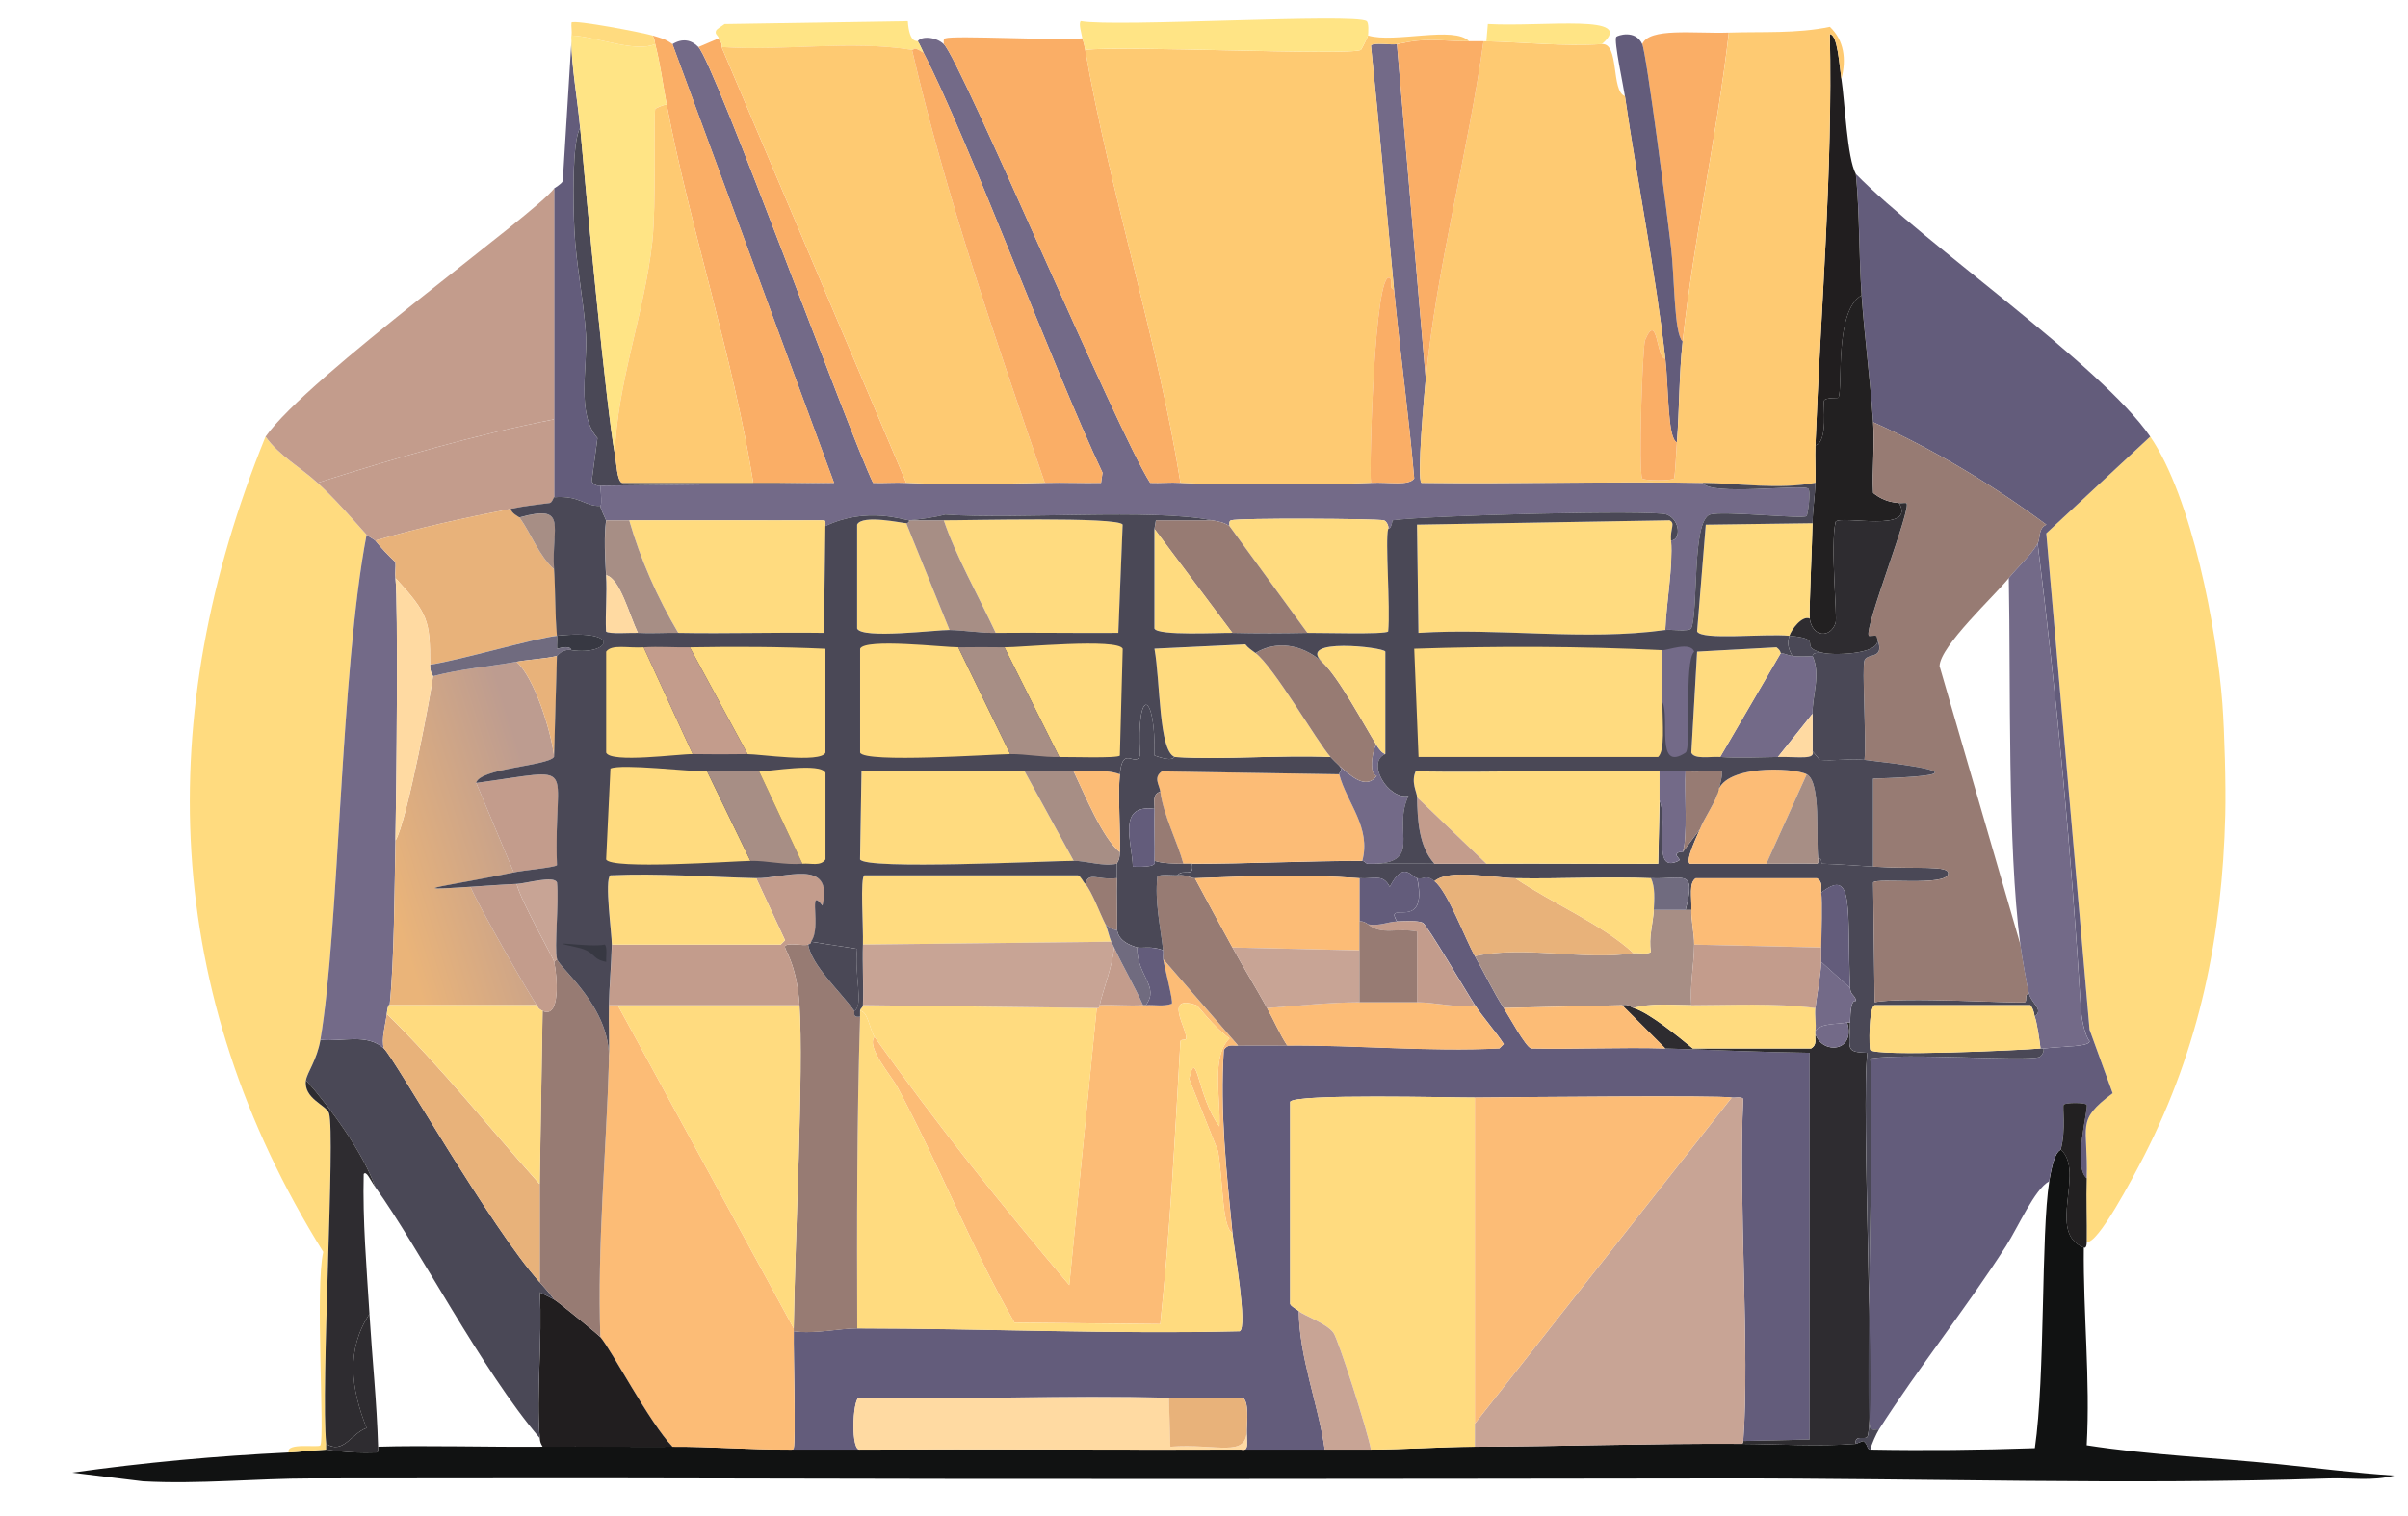 <?xml version="1.0" encoding="UTF-8"?>
<svg id="Layer_1" data-name="Layer 1" xmlns="http://www.w3.org/2000/svg" xmlns:xlink="http://www.w3.org/1999/xlink" viewBox="0 0 595.28 374.71">
  <defs>
    <style>
      .cls-1 {
        fill: url(#linear-gradient);
      }

      .cls-1, .cls-2, .cls-3, .cls-4, .cls-5, .cls-6, .cls-7, .cls-8, .cls-9, .cls-10, .cls-11, .cls-12, .cls-13, .cls-14, .cls-15, .cls-16, .cls-17, .cls-18, .cls-19, .cls-20, .cls-21 {
        stroke-width: 0px;
      }

      .cls-2 {
        fill: #feca72;
      }

      .cls-3 {
        fill: #ffe485;
      }

      .cls-4 {
        fill: #635c7b;
      }

      .cls-5 {
        fill: #111212;
      }

      .cls-6 {
        fill: #a78e85;
      }

      .cls-7 {
        fill: #2e2c30;
      }

      .cls-8 {
        fill: #fcbc76;
      }

      .cls-9 {
        fill: #222021;
      }

      .cls-10 {
        fill: #c39c8c;
      }

      .cls-11 {
        fill: #c8a495;
      }

      .cls-12 {
        fill: #736a88;
      }

      .cls-13 {
        fill: #706b7f;
      }

      .cls-14 {
        fill: #ffdb7f;
      }

      .cls-15 {
        fill: #211e1f;
      }

      .cls-16 {
        fill: #e8b27a;
      }

      .cls-17 {
        fill: #977b73;
      }

      .cls-18 {
        fill: #ffdaa2;
      }

      .cls-19 {
        fill: #faae66;
      }

      .cls-20 {
        fill: #373842;
      }

      .cls-21 {
        fill: #4a4856;
      }
    </style>
    <linearGradient id="linear-gradient" x1="134.05" y1="203.44" x2="94.53" y2="215.69" gradientUnits="userSpaceOnUse">
      <stop offset="0" stop-color="#bd9c90"/>
      <stop offset="1" stop-color="#eab479"/>
    </linearGradient>
  </defs>
  <path class="cls-5" d="M515.14,308.43c-.18,16.19,1.62,32.63.71,48.87,15.59,2.43,31.4,3.06,47.09,4.64,9.63.97,19.23,2.23,28.9,2.85-5.2,1.43-10.75.54-16.05.71-49.95,1.66-99.88-.06-149.83,0-83.26.1-166.45.24-249.72,0-33.06-.1-66.12-.01-99.17,0-13.86,0-27.84,1.47-41.74.71l-17.48-2.14c17.77-2.5,35.59-4.12,53.51-4.99,3.08-.15,6.28-.59,9.28-.71.62-.03,4.68.98,12.49.71.58-.02.28-1.42.36-1.43,11.42-.36,27.83.12,40.67,0,10.7-.1,21.41.06,32.11,0,9.42-.05,19.05.75,28.54.71,5.95-.02,11.89.03,17.84,0,31.39-.16,62.79.08,94.18,0,6.9-.02,13.8.02,20.69,0,3.81-.01,7.61.01,11.42,0,8.56-.03,17.19-.68,25.69-.71,21.87-.08,43.74-.84,65.64-.71,9.51.05,19.04.72,28.54,0l1.78-.71c1.28.83.86,2.12,1.78,2.14,13.53.25,27.14.11,40.67-.36,2.6-17.82,1.49-52.9,3.57-66,1.29-8.12,2.74-7.42,2.85-7.85,6.14,5.63-3.66,20.58,5.71,24.26Z"/>
  <g>
    <path class="cls-14" d="M550.1,201.41c-.73,30.01-6.35,57.47-19.98,84.19-2.89,5.66-11.64,22.25-14.27,21.4.07-5.22-.17-10.48,0-15.7.44-13.25-2.88-14.12,6.42-21.05q-2.85-7.85-5.71-15.7-5.35-61.36-10.7-122.72,12.84-11.95,25.69-23.9c10.31,15.03,16.46,47.6,17.84,66,.53,7.12.89,20.3.71,27.47Z"/>
    <path class="cls-4" d="M531.55,107.95q-12.84,11.95-25.69,23.9,5.35,61.36,10.7,122.72,2.85,7.85,5.71,15.7c-9.3,6.93-5.99,7.79-6.42,21.05-3.57-3.05.52-17.41,0-18.19-.39-.58-5.29-.59-5.71,0-.33.47.61,6.2-.71,11.06-.12.42-1.57-.27-2.85,7.85-3.63,1.97-7.61,11.22-10.7,16.05-9.89,15.44-21.54,29.9-31.39,45.31-.6-.06-1.92.27-2.14-.36-1.48-4.32,1.13-78.94,0-91.33,8.69-1.46,37.93.75,41.74-.36.6-.18,1.3-1.37,1.07-2.14,5.98-.65,11.1-.41,11.42-1.78-1.3-1.6-2.03-5.97-2.14-7.85-2.37-38.89-5.91-76.53-10.7-115.23.66-1.3.11-3.78,2.14-4.64-13.26-9.82-27.69-18.54-42.81-25.33-.7-10.47-2.11-20.96-2.85-31.39-.71-9.94-.43-20.02-1.43-29.97,17.01,17.34,60.6,47.19,72.77,64.93Z"/>
    <path class="cls-14" d="M78.49,119.36c4.27,3.9,8.26,8.52,12.13,12.84-6.52,33.97-6.69,97.07-11.42,124.86-.85,4.98-3.28,8.09-3.57,9.99-.7,4.58,5.12,6.18,5.71,8.21,1.59,5.46-2.1,67.92-.71,81.69v1.43c-2.99.12-6.2.56-9.28.71-.75-2.59,7.55-1.1,7.85-1.78,1.1-2.53-1.35-39.02.71-47.8-39.82-63.88-42.35-132.39-14.27-201.56,3.38,4.74,8.67,7.6,12.84,11.42Z"/>
    <path class="cls-12" d="M233.32,10.91c4.28,4.21,42.89,95.88,51.01,108.45,2.49.11,5.01-.15,7.49,0,9.18.57,37.25.46,47.09,0,4.61-.22,9.28.82,10.7-1.07-1.34-15.6-3.51-31.15-4.99-46.73-1.92-20.09-3.61-40.21-5.71-60.29.63-.88,5.11-.06,6.42-.36q3.57,41.38,7.13,82.76c-.31,3.2-2.27,24.84-1.07,25.69,23.18.26,46.39-.35,69.56,0,1.7,3.33,24.43.29,26.04,1.43.8.57-.11,6.54-.36,6.78-.85.84-20.71-1.37-23.9-.36-4.53,1.64-2.8,23.46-4.64,28.18-.78.83-4.95.15-6.42.36.26-6.83,1.92-15.56,1.43-22.12,2.37.04,2.44-5.04-1.07-6.42-3.16-1.24-59.12.2-67.78,1.43-.42,2.48-1.04,2.03-1.07,2.14.24-.74-.49-2.01-1.07-2.14-1.84-.43-36.03-.62-37.81,0-.55.19-.36.93-.36,1.43-1.52-1.03-2.59-1.09-4.28-1.43-15.11-3-48.15-.17-66-1.43-2.78.74-6.09,1.16-8.92,1.43-1.08,0-10.46-3.51-20.69,1.43-.07,0,.22-1.43-.36-1.43-16.05.05-32.11-.04-48.16,0h-5.71c-.01-.19-1.37-2.86-1.43-3.57-.02-.25.55.67,0-4.99q28.9-.36,57.79-.71-19.98-54.22-39.95-108.45c2.5-1.55,4.7-1.06,6.42.71,4.05,4.18,37.08,95.1,43.17,107.74,2.73.1,5.48-.14,8.21,0,9.68.51,24.19.24,34.25,0,4.63-.11,9.28.08,13.91,0l.36-2.5c-12.22-25.83-33.44-83.07-44.24-103.81-.48-.93-.86-1.98-1.43-2.85.88-1.37,4.57-1.11,6.42.71Z"/>
    <path class="cls-4" d="M143.42,31.6c-2.03,3.38-1.75,18.77-1.43,25.33.42,8.47,2.29,17.2,2.85,25.69.52,7.81-2.46,19.62,2.85,25.69l-1.43,10.7c1,1.49,2.13.95,2.14,1.07.55,5.67-.02,4.75,0,4.99-3.82.17-4.94-2.63-11.42-2.14V46.59c.08-.11,1.69-.97,2.14-1.78l2.14-34.6c-.07,5.68,1.58,15,2.14,21.4Z"/>
    <path class="cls-15" d="M455.21,19.48c.88,5.8,1.41,19.58,3.57,23.54.99,9.94.72,20.02,1.43,29.97-6.77,3.91-4.55,22.63-5.71,25.33-.07.17-3.16-.1-3.57.71-.28.56,1.06,10.32-2.14,11.06,1.32-33.88,4.3-67.69,3.57-101.67,1.91.14,2.34,7.69,2.85,11.06Z"/>
    <path class="cls-9" d="M515.86,291.31c-.17,5.22.07,10.47,0,15.7-.02,1.89-.71,1.35-.71,1.43-9.36-3.68.43-18.63-5.71-24.26,1.32-4.86.38-10.59.71-11.06.42-.59,5.32-.58,5.71,0,.52.78-3.57,15.14,0,18.19Z"/>
    <path class="cls-4" d="M354.61,217.82c3.26,2.53,7.65,14.42,9.99,18.55,2.41,4.25,4.5,8.74,7.13,12.84,1.25,1.94,5.37,9.55,6.78,9.99,11.05.23,22.14-.32,33.18,0,11.89.34,23.78.92,35.67,1.07v95.61q-8.21.18-16.41.36c1.65-21.55-1.24-60.18,0-84.55-.43-.72-2.07-.21-2.85-.36-3.17-.59-52.83-.08-63.5,0-5.24.04-44.74-1.02-45.66,1.07v49.94c.19.66,1.67,1.34,2.14,1.78.11,11.53,4.78,22.8,6.42,34.25-6.9.02-13.8-.02-20.69,0,2.09.51,1.34-1.73,1.43-4.99.04-1.64.59-7.11-1.07-7.85-6.06-.08-12.13.11-18.19,0-25.55-.46-51.14.35-76.7,0-1.52.67-2.02,13.36.36,12.84-5.95.03-11.89-.02-17.84,0,.48,0,1.3.17,1.43-.36.53-2.22-.08-22.58,0-28.9,4.96.75,11.33-.72,15.7-.71,31.49.02,63.03,1.47,94.54.71,2.06-.9-1.44-20.76-1.78-24.26-1.5-15.15-3.11-29.98-2.14-45.31,1.01-1.53,2.13-.96,3.57-1.07.6-.04,9.17.02,12.13,0,17.4-.13,35,1.58,52.44.71l1.07-1.07c-2.15-3.3-4.98-6.39-7.13-9.63-1.83-2.77-11.78-19.77-12.84-20.33-1.26-.67-4.74-.4-6.42-.36-3.36-5.65,7.86,3.11,4.99-10.7,1.83.39,2-1.06,4.28.71Z"/>
    <path class="cls-14" d="M364.6,271.33v86.33c-8.49.03-17.13.68-25.69.71-.86-4.8-8.08-27.25-9.28-28.9-1.72-2.35-7.41-4.27-8.56-5.35-.47-.44-1.95-1.12-2.14-1.78v-49.94c.93-2.09,40.43-1.03,45.66-1.07Z"/>
    <path class="cls-8" d="M152.7,248.5q21.76,39.95,43.52,79.91c0,.24,0,.48,0,.71-.08,6.32.53,26.68,0,28.9-.13.53-.95.36-1.43.36-9.49.04-19.12-.77-28.54-.71-5.76-5.99-15.04-23.87-17.84-27.11-.78-22.88,1.46-45.66,2.14-68.49.13-4.51-.09-9.04,0-13.56h2.14Z"/>
    <path class="cls-7" d="M403.84,249.22c3.77,1.07,11.17,7.15,14.63,9.99h29.25c1.62-1.01.84-2.25,1.07-3.57,1.72,5.19,10.06,4.39,7.85-2.85h.71c-.1,6.7-1.25,7.28,4.28,7.49-1.62,11.9,2.11,90.64,0,94.89-.46.92-3.31-.63-2.85,1.78-9.5.72-19.03.05-28.54,0,.6.07.67-.17.71-.71q8.21-.18,16.41-.36v-95.61c-11.9-.15-23.79-.73-35.67-1.07l-10.7-10.7c1.62-.34,2.1.5,2.85.71Z"/>
    <path class="cls-21" d="M415.97,210.69q2.14-2.85,4.28-5.71c-.49,1.24-3.77,7.83-2.5,8.56,6.3.04,12.61-.05,18.91,0,4.15.03,8.34-.13,12.49,0,.58.02.28-1.43.36-1.43,1.1.03.51,1.41,1.07,1.43,4.22.12,8.29.46,12.49.71,10.97.67,18.91-.41,18.55,1.78-.53,3.18-17.68.91-18.55,2.14q.18,14.8.36,29.61c6.53-1.4,35.28.35,37.1,0,.73-.14-.19-2.14,1.07-2.14.67,2.59,3.71,3.82,1.43,5.71-.11-.26-.15-1.64-1.07-2.85h-38.53c-1.5.67-1.39,10.61-1.07,11.06,1.22,1.72,37.66.06,42.1-.36.24-.02.48.03.71,0,.23.77-.47,1.96-1.07,2.14-3.81,1.11-33.05-1.1-41.74.36,1.13,12.39-1.48,87.01,0,91.33.22.63,1.54.3,2.14.36-.64,1-1.87,3.72-2.14,4.99-.93-.02-.51-1.31-1.78-2.14l-1.78.71c-.45-2.42,2.4-.86,2.85-1.78,2.11-4.25-1.62-82.99,0-94.89-5.53-.21-4.38-.79-4.28-7.49.1-6.66,1.44-5.04,1.43-5.35-.08-1.42-1.34-1.28-1.43-3.21-.85-19.16,1.18-30.07-7.13-23.54-.21-1.34.54-2.56-1.07-3.57h-29.97c-1.75,1.21-.96,4.55-1.07,7.85h-1.43c2.67-10.41-.42-7.52-8.56-7.85-11.13-.44-22.38.2-33.53,0-5.87-.1-16.16-2.4-19.98.71-2.28-1.77-2.45-.33-4.28-.71-1.43-.3-3.37-4.55-6.78,2.14-1.73-3.36-3.89-1.86-7.49-2.14-13.81-1.06-26.88-.53-40.67,0-1.12.04-1.86-.96-4.28-.71,1.22-1.75,4.21.78,3.57-2.85,14.02.01,28.12-.74,42.1-.71.68,0,.75.71,1.43.71,5.47,0,10.94.03,16.41,0,4.28-.02,8.56.03,12.84,0,14.15-.1,28.3.07,42.45,0q.18-7.85.36-15.7c2.29,6.01-2.09,18.2,4.64,14.98.87-.42-.86-1.05-.36-1.78.45-.67,1.39-.26,1.43-.36Z"/>
    <path class="cls-18" d="M288.97,345.54q.18,6.06.36,12.13c11.51-.88,18.97,2.92,18.91-4.28-.09,3.27.66,5.51-1.43,4.99-31.39.08-62.79-.16-94.18,0-2.38.51-1.87-12.17-.36-12.84,25.55.35,51.15-.46,76.7,0Z"/>
    <path class="cls-11" d="M338.91,358.38c-3.81.01-7.61-.01-11.42,0-1.64-11.45-6.32-22.71-6.42-34.25,1.15,1.08,6.85,3,8.56,5.35,1.2,1.64,8.41,24.1,9.28,28.9Z"/>
    <path class="cls-19" d="M267.57,9.49c.03.19.39.98.71,2.85,5.92,34.34,18,72.07,23.54,107.02-2.48-.15-5.01.11-7.49,0-8.13-12.57-46.74-104.24-51.01-108.45,0-.5-.19-1.24.36-1.43,2.31-.8,27.21.6,33.89,0Z"/>
    <path class="cls-19" d="M427.38,8.06c-2.97,25.6-8.62,50.7-11.42,76.34-2.15-1.95-1.96-15.38-2.85-23.19-.72-6.29-6.08-47.99-7.13-50.3,1.72-4.15,12.73-2.57,21.4-2.85Z"/>
    <path class="cls-4" d="M405.98,10.91c1.06,2.31,6.41,44.01,7.13,50.3.9,7.8.71,21.24,2.85,23.19-.92,8.46-.76,16.62-1.43,24.97-2.33-1-2.02-13.33-2.85-20.69-2.47-21.77-6.86-43.27-9.99-64.93-.34-2.36-2.79-13.72-2.14-14.63.23-.32,4.72-1.92,6.42,1.78Z"/>
    <path class="cls-9" d="M463.06,104.38c.39,5.78-.28,11.69,0,17.48,3.24,2.61,5.97,2.3,6.42,2.5,4.29,7.57-14.46,2.89-15.7,4.64-1.35,5.88.47,23.46,0,24.97-1.16,3.71-5.68,3.79-6.42-1.07-.18-1.16.66-19.65.71-23.54.05-3.31.6-6.7.71-9.99.1-3.08-.12-6.19,0-9.28,3.2-.74,1.87-10.5,2.14-11.06.41-.82,3.5-.55,3.57-.71,1.16-2.69-1.06-21.42,5.71-25.33.74,10.44,2.15,20.92,2.85,31.39Z"/>
    <g>
      <path class="cls-2" d="M455.21,19.48c-.51-3.36-.94-10.92-2.85-11.06.73,33.98-2.24,67.79-3.57,101.67-.12,3.08.1,6.19,0,9.28-9.23,1.73-18.57.14-27.83,0-23.18-.35-46.38.26-69.56,0-1.2-.85.76-22.49,1.07-25.69,2.63-27.36,10.47-56.08,14.27-83.48.24,0,.48,0,.71,0,9.5.26,19.01,1.29,28.54.71,4.42-.34,2.21,11.7,5.71,12.84,3.13,21.66,7.52,43.15,9.99,64.93-2.24-.01-1.88-11.93-4.99-4.64-.67,1.57-1.7,32.85-.71,34.25.42.59,7.43.59,7.85,0,.26-.36.61-7.65.71-8.92.66-8.35.5-16.51,1.43-24.97,2.8-25.64,8.44-50.74,11.42-76.34,8.31-.27,16.74.28,24.97-1.43,3.5,3.35,4.11,7.99,2.85,12.84Z"/>
      <path class="cls-19" d="M363.17,10.2c1.19,0,2.38-.03,3.57,0-3.8,27.4-11.64,56.11-14.27,83.48q-3.57-41.38-7.13-82.76c7.89-1.75,9.79-.76,17.84-.71Z"/>
      <path class="cls-3" d="M395.99,10.91c-9.53.57-19.04-.45-28.54-.71l.36-4.28c13.92.76,37.1-2.65,28.18,4.99Z"/>
      <path class="cls-19" d="M411.69,88.68c.84,7.36.53,19.69,2.85,20.69-.1,1.27-.45,8.55-.71,8.92-.42.59-7.43.59-7.85,0-.99-1.4.04-32.67.71-34.25,3.12-7.29,2.75,4.63,4.99,4.64Z"/>
    </g>
    <path class="cls-17" d="M503.73,134.35c-1.32,2.59-5.04,5.95-7.13,8.56-3.52,4.38-17,16.82-17.12,21.76q9.99,34.43,19.98,68.85c.33,2.51,1.59,10.01,2.14,12.13-1.26,0-.34,2-1.07,2.14-1.82.35-30.57-1.4-37.1,0q-.18-14.8-.36-29.61c.87-1.23,18.02,1.04,18.55-2.14.36-2.19-7.58-1.11-18.55-1.78v-21.76c22.6-.68,18.64-2.26-2.14-4.64.5-4.99-.67-22.97,0-24.62.83-2.03,5.56.12,2.85-6.06-.06-.13-1.68.16-1.78,0-1.24-1.87,10.83-32.07,9.28-32.82-.63-.09-1.47.14-1.78,0-.45-.2-3.18.12-6.42-2.5-.28-5.79.39-11.7,0-17.48,15.12,6.79,29.55,15.51,42.81,25.33-2.03.86-1.48,3.33-2.14,4.64Z"/>
    <path class="cls-12" d="M505.15,259.2c-.23.03-.48-.02-.71,0-.22-1.93-.91-6.61-1.43-7.85,2.28-1.89-.76-3.12-1.43-5.71-.55-2.12-1.81-9.62-2.14-12.13-3.22-24.65-2.35-64.55-2.85-90.61,2.1-2.61,5.82-5.98,7.13-8.56,4.79,38.7,8.33,76.34,10.7,115.23.11,1.88.84,6.25,2.14,7.85-.32,1.37-5.44,1.14-11.42,1.78Z"/>
    <g>
      <g>
        <path class="cls-15" d="M137,321.28c.93.49,10.94,8.72,11.42,9.28,2.8,3.24,12.08,21.12,17.84,27.11-10.7.06-21.41-.1-32.11,0-.49-.88-.62-1.08-.71-2.14-.9-10.67.67-24.84,0-36.03,1.17.56,2.43,1.18,3.57,1.78Z"/>
        <path class="cls-21" d="M94.9,259.2c2.58,2.33,26.55,44.57,38.53,57.79,1.23,1.36,2.48,2.79,3.57,4.28-1.14-.6-2.4-1.22-3.57-1.78.67,11.19-.9,25.36,0,36.03-14.43-16.91-29.77-46.87-40.67-62.07-2.93-8.32-10.93-19.45-17.12-26.4.29-1.9,2.72-5.01,3.57-9.99,5.42.57,11.46-1.69,15.7,2.14Z"/>
      </g>
      <path class="cls-12" d="M92.76,133.63c1.55,1.94,3.2,3.65,4.99,5.35.1,1.29-.14,2.64,0,3.92.71,6.31.25,52.63,0,64.93-.24,11.92-.28,29.44-1.43,40.67-.01.11-.37-.75-.71,2.14-.34,2.87-1.4,6.18-.71,8.56-4.24-3.83-10.27-1.57-15.7-2.14,4.72-27.79,4.9-90.89,11.42-124.86.22.25,1.98,1.23,2.14,1.43Z"/>
    </g>
    <g>
      <path class="cls-10" d="M137,103.67c-19.79,3.86-39.23,9.58-58.51,15.7-4.17-3.82-9.46-6.68-12.84-11.42,10.42-14.82,66.67-55.03,71.35-61.36v57.08Z"/>
      <path class="cls-10" d="M137,103.67v19.26c-.09,0-.49,1.35-1.07,1.43-3.86.53-5.48.62-9.63,1.43-11.21,2.19-22.56,4.63-33.53,7.85-.16-.2-1.92-1.18-2.14-1.43-3.87-4.33-7.86-8.94-12.13-12.84,19.27-6.11,38.71-11.84,58.51-15.7Z"/>
    </g>
    <g>
      <path class="cls-7" d="M93.48,357.66c-.07,0,.23,1.41-.36,1.43-7.81.26-11.86-.74-12.49-.71v-1.43c4.24,2.68,6.11-2.49,9.99-3.92-3.86-9.71-5.14-19.3.71-28.18.68,10.94,1.82,21.86,2.14,32.82Z"/>
      <path class="cls-7" d="M92.76,293.45c-1.3-1.82-2.18-4.09-2.85-3.21-.28,11.57.71,23.08,1.43,34.6-5.85,8.89-4.57,18.48-.71,28.18-3.88,1.44-5.75,6.6-9.99,3.92-1.39-13.77,2.3-76.23.71-81.69-.59-2.03-6.41-3.63-5.71-8.21,6.19,6.95,14.19,18.08,17.12,26.4Z"/>
    </g>
    <path class="cls-14" d="M413.11,133.63c.49,6.56-1.17,15.29-1.43,22.12-19.85,2.75-41.01-.57-61,.71q-.18-13.38-.36-26.76,31.21-.54,62.43-1.07c1.52.79.12,1.91.36,4.99Z"/>
    <path class="cls-14" d="M204.07,130.06q-.18,13.2-.36,26.4c-12-.17-24.03.23-36.03,0-5.18-8.7-9.32-18.07-12.13-27.83,16.05-.04,32.11.05,48.16,0,.58,0,.28,1.43.36,1.43Z"/>
    <g>
      <path class="cls-19" d="M177.67,9.49c.12.78,1.05,1.07.71,2.14q22.83,53.87,45.66,107.74c-2.72-.14-5.48.1-8.21,0-6.08-12.64-39.12-103.56-43.17-107.74l4.99-2.14Z"/>
      <path class="cls-3" d="M226.9,10.2c.56.87.94,1.92,1.43,2.85-2.77-1.78-2.19-.61-2.85-.71-15.26-2.47-31.7.36-47.09-.71.34-1.07-.59-1.36-.71-2.14-.12-.76-.96-.93-.71-1.78.09-.56,1.73-1.4,2.14-1.78q22.65-.36,45.31-.71c.41,5.77,2.33,4.74,2.5,4.99Z"/>
      <path class="cls-2" d="M225.47,12.34c8.43,36.38,20.73,71.71,32.82,107.02-10.06.24-24.57.51-34.25,0q-22.83-53.87-45.66-107.74c15.39,1.07,31.83-1.76,47.09.71Z"/>
      <path class="cls-19" d="M228.32,13.05c10.79,20.74,32.01,77.98,44.24,103.81l-.36,2.5c-4.63.08-9.28-.11-13.91,0-12.09-35.31-24.39-70.64-32.82-107.02.66.11.08-1.07,2.85.71Z"/>
    </g>
    <path class="cls-14" d="M343.19,130.78c-.78,2.69.58,19.35,0,25.33-.58.81-17.29.31-19.98.36q-9.63-13.2-19.26-26.4c0-.5-.19-1.24.36-1.43,1.79-.62,35.97-.43,37.81,0,.58.13,1.31,1.4,1.07,2.14Z"/>
    <path class="cls-17" d="M299.67,128.64c1.69.34,2.76.4,4.28,1.43q9.63,13.2,19.26,26.4c-6.16.12-12.39.15-18.55,0q-9.63-12.84-19.26-25.69l.36-2.14h13.91Z"/>
    <path class="cls-21" d="M151.98,112.23c.44,2.34.54,6.59,1.78,7.13h52.44q-28.9.36-57.79.71c-.01-.12-1.14.42-2.14-1.07l1.43-10.7c-5.32-6.06-2.34-17.88-2.85-25.69-.56-8.49-2.44-17.22-2.85-25.69-.32-6.56-.61-21.95,1.43-25.33,1.47,16.7,6.51,69.67,8.56,80.62Z"/>
    <g>
      <path class="cls-2" d="M363.17,10.2c-8.05-.04-9.95-1.04-17.84.71-1.32.29-5.8-.52-6.42.36,2.09,20.08,3.79,40.2,5.71,60.29-1.4-.1-.2-2.39-1.07-2.85-3.77-2.02-5.1,47.18-4.64,50.66-9.84.46-37.91.57-47.09,0-5.54-34.95-17.62-72.68-23.54-107.02,8.82-1.16,65.07,1.49,68.14,0,.18-.09,1.77-3.37,1.78-3.57,6.51,1.98,21.33-2.47,24.97,1.43Z"/>
      <path class="cls-3" d="M338.2,8.77c-.02.2-1.6,3.48-1.78,3.57-3.06,1.49-59.32-1.16-68.14,0-.32-1.87-.69-2.66-.71-2.85-.12-.84-1.06-3.9-.36-4.28,8.65,1.56,67.75-2.04,70.63,0,.59.42.42,2.72.36,3.57Z"/>
      <path class="cls-19" d="M344.62,71.56c1.49,15.59,3.66,31.13,4.99,46.73-1.42,1.89-6.09.85-10.7,1.07-.47-3.48.87-52.67,4.64-50.66.87.47-.33,2.76,1.07,2.85Z"/>
    </g>
    <path class="cls-6" d="M155.55,128.64c2.81,9.75,6.95,19.12,12.13,27.83-3.32-.06-6.68.18-9.99,0-2.15-4.5-4.42-13.47-7.85-14.27-.7-11.07.05-12.88,0-13.56h5.71Z"/>
    <g>
      <path class="cls-19" d="M166.25,10.91q19.98,54.22,39.95,108.45h-19.98c-5.08-31.64-15.4-61.99-21.4-93.47-.95-4.98-1.58-10.08-2.85-14.98-.19-.75-.08-1.3-.71-2.14,2.12.65,3.07.76,4.99,2.14Z"/>
      <path class="cls-3" d="M161.97,10.91c1.27,4.9,1.91,10.01,2.85,14.98-.55-.15-2.8.84-2.85,1.07-.35,1.6.28,23.92-.71,32.82-1.99,17.87-8.66,34.67-9.28,52.44-2.05-10.96-7.09-63.93-8.56-80.62-.56-6.4-2.21-15.73-2.14-21.4,0-.47-.08-.98,0-1.43,6.2.29,15.74,4.32,20.69,2.14Z"/>
      <path class="cls-14" d="M161.26,8.77c.63.84.52,1.39.71,2.14-4.95,2.18-14.49-1.85-20.69-2.14.17-.99-.11-2.18,0-3.21.67-.77,17.8,2.54,19.98,3.21Z"/>
      <path class="cls-2" d="M164.82,25.9c6,31.48,16.32,61.83,21.4,93.47h-32.46c-1.24-.55-1.35-4.8-1.78-7.13.61-17.78,7.29-34.57,9.28-52.44.99-8.9.36-31.22.71-32.82.05-.23,2.31-1.22,2.85-1.07Z"/>
    </g>
    <path class="cls-8" d="M306.09,258.49c-1.44.11-2.56-.46-3.57,1.07-.97,15.32.64,30.16,2.14,45.31-2.64-1.6-2.3-13.34-3.57-20.33l-7.13-17.84c1.93-8.35,2.05,4.63,7.49,11.77.4-6.55-2.18-17.15,2.5-21.76-4.11-2.94-7.66-8.02-8.21-8.21-8.17-2.78-2.36,5.68-2.5,8.21-.03.55-1.39.16-1.43.71-1.36,23.31-2.52,46.68-4.99,69.92l-36.03-.36c-10.77-18.79-18.68-39.1-28.9-58.15-1.61-3.01-7.81-9.98-5.71-12.49,15.1,21.2,31.31,41.51,48.16,61.36q3.39-34.25,6.78-68.49c.68.08.61-.23.71-.71,3.55-.16,7.16.23,10.7,0,.24-.02.48.02.71,0,2.11-.14,4.37.39,6.42-.36.44-.53-1.95-9.59-2.14-11.06q9.28,10.7,18.55,21.4Z"/>
    <path class="cls-14" d="M304.67,304.87c.35,3.5,3.84,23.36,1.78,24.26-31.5.76-63.05-.69-94.54-.71-.08-25.69-.09-51.38.71-77.06.01-.47-.02-.95,0-1.43,1.9,0,2.35,4.45,3.57,6.42-2.11,2.51,4.1,9.48,5.71,12.49,10.21,19.05,18.13,39.36,28.9,58.15l36.03.36c2.48-23.24,3.64-46.61,4.99-69.92.03-.55,1.4-.16,1.43-.71.14-2.53-5.67-10.99,2.5-8.21.55.19,4.09,5.26,8.21,8.21-4.68,4.61-2.09,15.21-2.5,21.76-5.44-7.14-5.56-20.13-7.49-11.77l7.13,17.84c1.27,6.99.93,18.73,3.57,20.33Z"/>
    <g>
      <path class="cls-11" d="M430.95,356.24c-.04.54-.11.79-.71.71-21.9-.12-43.77.63-65.64.71v-5.71q31.75-40.31,63.5-80.62c.79.15,2.43-.37,2.85.36-1.24,24.37,1.65,63,0,84.55Z"/>
      <path class="cls-8" d="M428.1,271.33q-31.75,40.31-63.5,80.62v-80.62c10.67-.08,60.33-.59,63.5,0Z"/>
    </g>
    <path class="cls-17" d="M199.78,233.52c.94,5.25,7.69,11.31,11.42,16.41.18.24-.61,1.76,1.43,1.43-.81,25.68-.8,51.37-.71,77.06-4.37,0-10.74,1.47-15.7.71,0-.24,0-.48,0-.71.31-22.11,2.49-63.38,1.43-79.91-.68-10.58-4.04-14.02-3.57-14.63.75-.95,4.45.06,5.71-.36Z"/>
    <path class="cls-6" d="M416.68,224.96h1.43c-.08,2.48.73,5.93.71,8.56-.04,4.9-1.1,10.04-.71,14.98-4.56,0-9.91-.59-14.27.71-.76-.21-1.23-1.05-2.85-.71q-14.63.36-29.25.71c-2.64-4.11-4.73-8.59-7.13-12.84,12.59-2.68,26.8,1.14,39.24-.71,1.03-.15,3.74.4,4.28-.36-.63-3.45.54-7.05.71-10.35h7.85Z"/>
    <path class="cls-17" d="M291.11,216.4c2.42-.25,3.16.76,4.28.71,3.07,5.72,6.13,11.45,9.28,17.12,2.78,5.03,5.78,9.95,8.56,14.98,1.7,3.07,3.06,6.32,4.99,9.28-2.96.02-11.52-.04-12.13,0q-9.28-10.7-18.55-21.4c-.09-.7.08-1.44,0-2.14-.68-6.08-2.1-12-1.43-18.19.53-.74,3.89-.24,4.99-.36Z"/>
    <path class="cls-16" d="M374.59,217.11c9.42,6.4,21.18,11.18,29.25,18.55-12.44,1.85-26.65-1.96-39.24.71-2.34-4.13-6.73-16.02-9.99-18.55,3.82-3.11,14.11-.82,19.98-.71Z"/>
    <path class="cls-8" d="M350.33,247.79c4.59.01,9.57,1.46,14.27.71,2.15,3.25,4.99,6.33,7.13,9.63l-1.07,1.07c-17.44.87-35.04-.84-52.44-.71-1.93-2.95-3.3-6.21-4.99-9.28,7.44-.55,15.41-1.41,22.83-1.43,4.72-.01,9.55-.01,14.27,0Z"/>
    <path class="cls-8" d="M400.99,248.5l10.7,10.7c-11.04-.32-22.13.23-33.18,0-1.41-.44-5.53-8.05-6.78-9.99q14.63-.36,29.25-.71Z"/>
    <path class="cls-16" d="M308.23,353.38c.06,7.2-7.4,3.4-18.91,4.28q-.18-6.06-.36-12.13c6.06.11,12.13-.08,18.19,0,1.66.73,1.11,6.21,1.07,7.85Z"/>
    <path class="cls-10" d="M345.33,227.81c1.68-.05,5.16-.32,6.42.36,1.06.57,11.01,17.57,12.84,20.33-4.7.75-9.68-.7-14.27-.71v-17.48c-5.06-1.02-8.69.97-12.13-1.78,2.72.5,4.98-.65,7.13-.71Z"/>
    <path class="cls-4" d="M350.33,217.11c2.87,13.81-8.36,5.05-4.99,10.7-2.16.06-4.42,1.21-7.13.71-.55-.44-1.37-.85-2.14-.71v-10.7c3.6.28,5.76-1.22,7.49,2.14,3.41-6.69,5.34-2.44,6.78-2.14Z"/>
    <path class="cls-14" d="M197.64,248.5c1.07,16.53-1.12,57.8-1.43,79.91q-21.76-39.95-43.52-79.91h44.95Z"/>
    <path class="cls-17" d="M150.55,262.06c-.68,22.83-2.92,45.61-2.14,68.49-.48-.56-10.49-8.78-11.42-9.28-1.08-1.49-2.33-2.92-3.57-4.28v-24.26q.36-21.4.71-42.81c4.52,2.07,3.62-8.68,2.85-12.13l.71-.71c.59,2.3,13.31,11.87,12.84,24.97Z"/>
    <path class="cls-10" d="M200.5,232.81c-.12.15.24.4-.71.71-1.26.42-4.95-.6-5.71.36-.48.6,2.89,4.05,3.57,14.63h-47.09c.1-5,.6-10.05.71-14.98h41.74l1.07-1.07q-3.57-7.67-7.13-15.34c6.84.16,19.22-5.2,16.41,6.78-3.81-5.04-.09,5.39-2.85,8.92Z"/>
    <path class="cls-14" d="M418.11,248.5c10.18,0,20.54-.58,30.68.71-.2,1.86.23,3.86,0,5.71-.03.23.04.48,0,.71-.23,1.31.55,2.56-1.07,3.57h-29.25c-3.45-2.84-10.85-8.92-14.63-9.99,4.36-1.3,9.71-.71,14.27-.71Z"/>
    <path class="cls-12" d="M457.35,244.22c.09,1.93,1.35,1.79,1.43,3.21.02.31-1.33-1.3-1.43,5.35h-.71c-2.85.53-6.46.1-7.85,2.14.23-1.85-.2-3.85,0-5.71.39-3.6,1.3-7.89,1.43-11.42l7.13,6.42Z"/>
    <path class="cls-12" d="M456.64,252.78c2.21,7.24-6.13,8.04-7.85,2.85.04-.23-.03-.48,0-.71,1.38-2.04,4.99-1.62,7.85-2.14Z"/>
    <path class="cls-14" d="M410.26,190.71v7.13q-.18,7.85-.36,15.7c-14.15.07-28.3-.1-42.45,0l-17.12-16.41c-.02-1.29-1.57-3.69-.36-6.42,20.08.33,40.21-.45,60.29,0Z"/>
    <path class="cls-8" d="M331.06,191.42c1.95,7.22,7.93,13.08,5.71,21.4-13.97-.02-28.07.73-42.1.71-.71,0-1.43,0-2.14,0-1.62-5.83-4.87-11.83-5.71-17.84-.25-1.78-1.77-3.42.36-4.99q21.94.36,43.88.71Z"/>
    <path class="cls-8" d="M336.06,217.11v17.84q-15.7-.36-31.39-.71c-3.14-5.67-6.21-11.41-9.28-17.12,13.79-.53,26.85-1.06,40.67,0Z"/>
    <path class="cls-21" d="M290.4,187.14c12.76.72,25.74-.53,38.53,0,.34.38,1.8,1.84,2.14,2.14,1.2,1.5-.16,1.55,0,2.14q-21.94-.36-43.88-.71c-2.13,1.58-.6,3.22-.36,4.99-2.07.68-1.37,2.69-1.43,4.28-9.32-1.27-5.56,8.1-5.35,14.27,7.22.28,5.03-1.43,5.35-1.43.36,0,1.14.7,7.13.71.71,0,1.43,0,2.14,0,.64,3.63-2.35,1.1-3.57,2.85-1.11.11-4.47-.38-4.99.36-.67,6.2.74,12.11,1.43,18.19-2.8-1.17-5.4-.42-6.42-.71-5.06-1.46-4.76-4.05-4.99-4.28.11-4.27-.16-8.57,0-12.84.04-1.19-.04-2.38,0-3.57.01-.4.65-.6.71-2.85.17-6.07-.51-13.79,0-19.26.7-7.48,3.8-1.52,4.99-4.64-.95-17.49,3.92-15.93,3.57,0,4.75,1.75,4.74.34,4.99.36Z"/>
    <path class="cls-8" d="M450.22,220.68c.38,2.41.07,9.95,0,13.56q-15.7-.36-31.39-.71c.02-2.63-.79-6.08-.71-8.56.11-3.3-.68-6.64,1.07-7.85h29.97c1.61,1.01.86,2.23,1.07,3.57Z"/>
    <path class="cls-14" d="M503.01,251.36c.52,1.24,1.21,5.92,1.43,7.85-4.44.42-40.87,2.08-42.1.36-.32-.45-.43-10.39,1.07-11.06h38.53c.92,1.22.96,2.6,1.07,2.85Z"/>
    <path class="cls-8" d="M446.65,191.42q-4.99,11.06-9.99,22.12c-6.3-.05-12.61.04-18.91,0-1.28-.73,2.01-7.32,2.5-8.56,1.09-2.75,3.49-6.14,4.28-8.56.82-7.47,18.81-6.75,22.12-4.99Z"/>
    <path class="cls-14" d="M408.12,217.11c1.09,2.15.84,5.42.71,7.85-.17,3.29-1.34,6.89-.71,10.35-.54.76-3.25.2-4.28.36-8.07-7.37-19.83-12.15-29.25-18.55,11.15.2,22.4-.44,33.53,0Z"/>
    <path class="cls-12" d="M340.34,184.29c.44.71,1.24,1.85,2.14,2.14-4.78,1.9.52,11.32,5.71,10.35-4.23,8.78,4.2,17.07-9.99,16.77-.68,0-.75-.71-1.43-.71,2.22-8.32-3.76-14.18-5.71-21.4-.16-.59,1.2-.64,0-2.14,2.63,2.31,6.57,6.2,9.28,2.5-2.29-.41-.69-8.09,0-7.49Z"/>
    <path class="cls-6" d="M449.5,212.11c-.07,0,.22,1.45-.36,1.43-4.15-.13-8.33.03-12.49,0q4.99-11.06,9.99-22.12c3.65,1.93,2.23,16.03,2.85,20.69Z"/>
    <path class="cls-4" d="M457.35,244.22l-7.13-6.42c.04-1.12-.02-2.39,0-3.57.07-3.6.38-11.15,0-13.56,8.32-6.53,6.28,4.39,7.13,23.54Z"/>
    <path class="cls-10" d="M367.45,213.54c-4.28.03-8.56-.02-12.84,0-3.87-4.28-4.18-10.88-4.28-16.41l17.12,16.41Z"/>
    <path class="cls-12" d="M416.68,190.71c-.29,4.87.59,16.7-.71,19.98-.04.1-.97-.31-1.43.36-.5.73,1.23,1.37.36,1.78-6.73,3.22-2.35-8.97-4.64-14.98v-7.13c2.14.05,4.29-.09,6.42,0Z"/>
    <path class="cls-17" d="M424.53,196.42c-.79,2.42-3.2,5.81-4.28,8.56q-2.14,2.85-4.28,5.71c1.31-3.28.42-15.11.71-19.98,2.96.12,5.95-.09,8.92,0,.52.29-.83,4.96-1.07,5.71Z"/>
    <path class="cls-13" d="M416.68,224.96h-7.85c.13-2.43.38-5.7-.71-7.85,8.15.33,11.24-2.56,8.56,7.85Z"/>
    <path class="cls-1" d="M127.72,163.6c4.34,3.98,8.5,16.89,9.28,23.54-1.64,2.25-18.37,2.75-19.26,6.42l9.28,22.12c-14.95,3.2-29.24,4.79-10.7,3.57,2.14,5.04,15.31,27.99,16.41,29.25h-36.39c1.15-11.22,1.18-28.75,1.43-40.67,2.86-4.58,9.16-38.47,9.28-40.67,6.78-1.81,13.82-2.34,20.69-3.57Z"/>
    <path class="cls-14" d="M271.13,249.22q-3.39,34.25-6.78,68.49c-16.85-19.85-33.06-40.16-48.16-61.36-1.22-1.97-1.67-6.43-3.57-6.42.02-.68.69-.75.71-1.43q28.9.36,57.79.71Z"/>
    <path class="cls-16" d="M126.3,125.78c.11,1.11,2.05,2.02,2.14,2.14,2.93,4.12,4.69,9.32,8.56,12.84.36,5.46.22,11.06.71,16.41-5.31.55-23.48,5.91-31.39,7.13.01-10.78-.38-12.54-8.56-21.4-.14-1.28.1-2.63,0-3.92-1.79-1.7-3.45-3.42-4.99-5.35,10.97-3.22,22.32-5.65,33.53-7.85Z"/>
    <path class="cls-14" d="M253.3,190.71q6.06,11.06,12.13,22.12c-5.85,0-51.62,2.3-52.8-.36q.18-10.88.36-21.76c13.44.01,26.87-.02,40.31,0Z"/>
    <path class="cls-14" d="M246.16,156.46c-4.26-9.08-9.99-19.27-12.84-27.83,5.1.05,43.34-.95,44.24,1.07l-1.07,26.76c-10.11.08-20.22-.11-30.32,0Z"/>
    <path class="cls-14" d="M268.28,218.54c1.59,1.7,3.7,7.48,4.99,9.99.44.85.98,3.34,1.43,4.28l-61.36.71c.13-4.48-.73-16.67.36-17.12h52.8c.65.19,1.35,1.67,1.78,2.14Z"/>
    <path class="cls-11" d="M275.41,234.23c-.35,4.55-2.89,11.04-3.57,14.27-.1.49-.04.79-.71.71q-28.9-.36-57.79-.71c.17-4.98-.15-10,0-14.98l61.36-.71c.21.45.48.92.71,1.43Z"/>
    <path class="cls-14" d="M310.37,161.46c4.54,3.38,15.28,22.05,18.55,25.69-12.79-.53-25.76.72-38.53,0-3.95-1.43-3.52-18.7-4.99-26.76q11.24-.54,22.47-1.07c.7.9,1.6,1.47,2.5,2.14Z"/>
    <path class="cls-14" d="M448.08,129.35c-.06,3.9-.89,22.38-.71,23.54-1.91-.77-4.47,2.7-4.99,4.28-6.43-.58-21.72,1.19-22.83-1.07q1.07-13.2,2.14-26.4l26.4-.36Z"/>
    <path class="cls-14" d="M186.94,217.11q3.57,7.67,7.13,15.34l-1.07,1.07h-41.74c.05-2.37-1.87-16.05-.36-17.12,12.03-.55,24.03.43,36.03.71Z"/>
    <path class="cls-14" d="M224.04,129.35l10.7,26.4c-3.12-.06-21.65,2.31-22.83-.36v-25.69c1.16-2.61,11.53-.29,12.13-.36Z"/>
    <path class="cls-17" d="M326.78,163.6c4.02,3.57,10.38,15.53,13.56,20.69-.69-.6-2.29,7.08,0,7.49-2.71,3.71-6.65-.19-9.28-2.5-.34-.3-1.8-1.76-2.14-2.14-3.27-3.63-14.01-22.31-18.55-25.69,4.85-3.02,11.32-2.38,16.41,2.14Z"/>
    <path class="cls-12" d="M443.08,162.17c1.14.16,3.82.15,4.99,0,2.12,4.62-.07,9.7,0,14.27l-8.56,10.7c-4.56.06-9.8.3-14.27,0q7.49-12.84,14.98-25.69c1.12.13,1.72.55,2.85.71Z"/>
    <path class="cls-10" d="M127.01,215.68l-9.28-22.12c26.4-3.55,19.01-5.58,19.98,20.33-.4.57-8.37,1.28-10.7,1.78Z"/>
    <path class="cls-14" d="M440.23,161.46q-7.49,12.84-14.98,25.69c-2.49-.16-6.43.67-7.13-1.07q.71-12.49,1.43-24.97l19.62-1.07c1.12.82.98,1.42,1.07,1.43Z"/>
    <path class="cls-21" d="M460.92,187.86c-3.53-.4-7.49.32-11.06,0l-1.78-2.14c-.03-3.09.04-6.18,0-9.28-.07-4.57,2.12-9.65,0-14.27.15-.02-.41-1.08,2.85-.71,2.68.58,15.61.3,12.84-4.28,2.7,6.19-2.03,4.03-2.85,6.06-.67,1.64.5,19.62,0,24.62Z"/>
    <path class="cls-10" d="M127.72,218.54c1.08,4.32,9.04,18.22,9.28,19.26.77,3.45,1.66,14.2-2.85,12.13-1.32-.61-1.28-1.26-1.43-1.43-1.1-1.26-14.27-24.21-16.41-29.25,3.83-.25,7.57-.54,11.42-.71Z"/>
    <path class="cls-6" d="M233.32,128.64c2.86,8.56,8.58,18.75,12.84,27.83-3.88.04-7.68-.64-11.42-.71l-10.7-26.4c.96-.1.66-.71.71-.71,2.85.01,5.71-.03,8.56,0Z"/>
    <path class="cls-6" d="M265.42,190.71c2.79,5.83,7.12,16.51,11.42,19.98-.06,2.26-.7,2.46-.71,2.85-3.49.75-7.37-.71-10.7-.71q-6.06-11.06-12.13-22.12c4.04,0,8.09-.02,12.13,0Z"/>
    <path class="cls-14" d="M304.67,156.46c-3-.07-18.44.79-19.26-1.07v-24.62q9.63,12.84,19.26,25.69Z"/>
    <path class="cls-14" d="M342.48,186.43c-.9-.29-1.7-1.43-2.14-2.14-3.17-5.16-9.54-17.12-13.56-20.69-6.25-5.94,15.2-3.62,15.7-2.5v25.33Z"/>
    <path class="cls-8" d="M276.84,191.42c-.51,5.48.17,13.19,0,19.26-4.3-3.47-8.62-14.15-11.42-19.98,3.65.02,8.12-.54,11.42.71Z"/>
    <path class="cls-21" d="M211.2,249.93c-3.73-5.1-10.47-11.16-11.42-16.41.95-.32.6-.56.71-.71l11.42,1.78c-.75,6.79,1.68,13.93-.71,15.34Z"/>
    <path class="cls-11" d="M137.71,237.09l-.71.71c-.23-1.04-8.2-14.94-9.28-19.26,2.39-.11,9.28-2.17,9.99-.36.52,4.96-.71,16.14,0,18.91Z"/>
    <path class="cls-13" d="M141.28,160.74c-2.36-.37-3.38,1.38-3.57,1.43-2.89.68-6.85.86-9.99,1.43-6.87,1.23-13.91,1.76-20.69,3.57.02-.39-.72-.61-.71-2.85,7.91-1.22,26.08-6.59,31.39-7.13.1,1.05-.07,2.15,0,3.21,3.65-1.04,3.39.33,3.57.36Z"/>
    <path class="cls-16" d="M137.71,162.17q-.36,12.49-.71,24.97c-.78-6.66-4.94-19.56-9.28-23.54,3.14-.56,7.1-.75,9.99-1.43Z"/>
    <path class="cls-18" d="M157.69,156.46c-1.38-.07-7.33.37-7.85-.36-.21-4.61.29-9.31,0-13.91,3.43.79,5.7,9.77,7.85,14.27Z"/>
    <path class="cls-6" d="M137,140.77c-3.87-3.52-5.63-8.72-8.56-12.84,12.24-3.41,7.86,2.29,8.56,12.84Z"/>
    <path class="cls-17" d="M276.13,217.11c-.16,4.27.11,8.57,0,12.84-.11-.11-1.1.16-2.85-1.43-1.3-2.51-3.41-8.28-4.99-9.99.94-3.16,2.94-.87,7.85-1.43Z"/>
    <path class="cls-18" d="M448.08,185.72c.77,2.16-3.19,1.35-8.56,1.43l8.56-10.7c.04,3.09-.03,6.18,0,9.28Z"/>
    <path class="cls-21" d="M450.93,161.46c-3.26-.36-2.71.7-2.85.71-1.18.15-3.85.16-4.99,0-.96-1.74-1.35-3.05-.71-4.99,9.29.84,1.43,2.73,8.56,4.28Z"/>
    <g>
      <path class="cls-21" d="M448.79,119.36c-.11,3.28-.66,6.67-.71,9.99l-26.4.36q-1.07,13.2-2.14,26.4c1.12,2.26,16.4.49,22.83,1.07-.64,1.94-.24,3.26.71,4.99-1.13-.16-1.73-.59-2.85-.71-.09-.01.05-.61-1.07-1.43l-19.62,1.07q-.71,12.49-1.43,24.97c.7,1.74,4.65.91,7.13,1.07,4.47.3,9.71.06,14.27,0,5.37-.08,9.33.73,8.56-1.43l1.78,2.14c3.57.32,7.53-.4,11.06,0,20.78,2.38,24.74,3.96,2.14,4.64v21.76c-4.2-.26-8.26-.59-12.49-.71-.56-.02.03-1.4-1.07-1.43-.62-4.66.79-18.76-2.85-20.69-3.31-1.75-21.29-2.47-22.12,4.99.24-.75,1.59-5.41,1.07-5.71-2.97-.09-5.96.12-8.92,0-2.13-.09-4.29.05-6.42,0-20.08-.45-40.21.33-60.29,0-1.21,2.73.33,5.13.36,6.42.1,5.53.41,12.13,4.28,16.41-5.47.03-10.94,0-16.41,0,14.19.3,5.76-7.98,9.99-16.77-5.19.97-10.48-8.45-5.71-10.35v-25.33c-.5-1.12-21.94-3.45-15.7,2.5-5.09-4.52-11.56-5.16-16.41-2.14-.9-.67-1.8-1.24-2.5-2.14q-11.24.54-22.47,1.07c1.47,8.06,1.04,25.32,4.99,26.76-.25-.01-.24,1.39-4.99-.36.35-15.93-4.52-17.49-3.57,0-1.19,3.12-4.3-2.84-4.99,4.64-3.3-1.26-7.76-.69-11.42-.71-4.04-.02-8.09,0-12.13,0-13.44-.02-26.87.01-40.31,0q-.18,10.88-.36,21.76c1.18,2.66,46.94.36,52.8.36,3.33,0,7.21,1.47,10.7.71-.04,1.19.04,2.38,0,3.57-4.91.56-6.91-1.74-7.85,1.43-.44-.47-1.13-1.95-1.78-2.14h-52.8c-1.09.46-.23,12.65-.36,17.12-.15,4.99.17,10,0,14.98-.02.68-.69.75-.71,1.43-.02.47.01.95,0,1.43-2.03.33-1.25-1.18-1.43-1.43,2.39-1.41-.04-8.55.71-15.34l-11.42-1.78c2.76-3.53-.95-13.96,2.85-8.92,2.81-11.98-9.57-6.61-16.41-6.78-12-.29-24-1.27-36.03-.71-1.52,1.08.41,14.76.36,17.12-.11,4.93-.61,9.99-.71,14.98-.09,4.51.13,9.05,0,13.56.46-13.1-12.25-22.67-12.84-24.97-.71-2.77.52-13.94,0-18.91-.71-1.81-7.6.25-9.99.36-3.84.17-7.59.46-11.42.71-18.53,1.23-4.25-.37,10.7-3.57,2.34-.5,10.3-1.22,10.7-1.78-.96-25.92,6.42-23.88-19.98-20.33.89-3.67,17.62-4.17,19.26-6.42q.36-12.49.71-24.97c.19-.04,1.21-1.8,3.57-1.43,9.31,1.4,13.1-5.29-3.57-3.57-.49-5.35-.35-10.95-.71-16.41-.7-10.56,3.68-16.26-8.56-12.84-.09-.12-2.03-1.03-2.14-2.14,4.15-.81,5.77-.9,9.63-1.43.58-.08.98-1.42,1.07-1.43,6.48-.49,7.6,2.31,11.42,2.14.06.71,1.41,3.38,1.43,3.57.05.68-.7,2.48,0,13.56.29,4.6-.21,9.3,0,13.91.52.73,6.47.28,7.85.36,3.31.18,6.67-.06,9.99,0,12,.23,24.03-.17,36.03,0q.18-13.2.36-26.4c10.23-4.93,19.61-1.43,20.69-1.43-.05,0,.25.62-.71.71-.6.06-10.97-2.26-12.13.36v25.69c1.18,2.67,19.72.3,22.83.36,3.74.07,7.54.76,11.42.71,10.11-.11,20.22.08,30.32,0l1.07-26.76c-.9-2.02-39.13-1.02-44.24-1.07-2.85-.03-5.71.01-8.56,0,2.83-.27,6.14-.69,8.92-1.43,17.85,1.26,50.89-1.57,66,1.43h-13.91l-.36,2.14v24.62c.82,1.86,16.27,1,19.26,1.07,6.16.15,12.39.12,18.55,0,2.68-.05,19.4.46,19.98-.36.58-5.98-.78-22.64,0-25.33.03-.11.65.34,1.07-2.14,8.66-1.23,64.62-2.67,67.78-1.43,3.51,1.38,3.44,6.46,1.07,6.42-.23-3.08,1.16-4.21-.36-4.99q-31.21.54-62.43,1.07.18,13.38.36,26.76c19.99-1.29,41.15,2.04,61-.71,1.47-.2,5.64.48,6.42-.36,1.84-4.72.11-26.55,4.64-28.18,3.19-1.01,23.05,1.19,23.9.36.24-.24,1.15-6.21.36-6.78-1.61-1.14-24.34,1.9-26.04-1.43,9.26.14,18.59,1.73,27.83,0Z"/>
      <g>
        <path class="cls-14" d="M410.97,160.74c0,4.28,0,8.56,0,12.84,0,5.51.69,11.93-1.07,13.56h-59.22q-.54-13.38-1.07-26.76c20.47-.69,40.89-.63,61.36.36Z"/>
        <path class="cls-14" d="M236.89,160.03l12.84,26.4c-4.49.04-35.94,2.26-37.1-.36v-25.69c1.18-2.66,20.92-.32,24.26-.36Z"/>
        <path class="cls-14" d="M174.81,190.71q5.35,11.06,10.7,22.12c-4.36.08-34.53,2.23-35.67-.36q.54-11.24,1.07-22.47c2.81-1.25,19.63.78,23.9.71Z"/>
        <path class="cls-14" d="M184.8,186.43l-14.27-26.4c11.16-.2,22.38-.15,33.53.36v25.69c-1.17,2.64-16.53.32-19.26.36Z"/>
        <path class="cls-14" d="M261.86,187.14q-6.78-13.56-13.56-27.11c3.79.05,28.07-2.32,29.25.36q-.36,13.2-.71,26.4c-.52.73-12.84.3-14.98.36Z"/>
        <path class="cls-14" d="M159.12,160.03q6.06,13.2,12.13,26.4c-3.4-.05-20.24,2.28-21.4-.36v-24.97c1.36-1.9,5.34-.82,9.28-1.07Z"/>
        <path class="cls-10" d="M170.53,160.03l14.27,26.4c-4.68.07-8.87.07-13.56,0q-6.06-13.2-12.13-26.4c3.76-.24,7.63.07,11.42,0Z"/>
        <path class="cls-6" d="M248.3,160.03q6.78,13.56,13.56,27.11c-4.06.11-8.26-.75-12.13-.71l-12.84-26.4c3.93-.05,7.49-.05,11.42,0Z"/>
        <path class="cls-6" d="M187.66,190.71q5.35,11.42,10.7,22.83c-4.33.37-8.72-.79-12.84-.71q-5.35-11.06-10.7-22.12c4.48-.07,8.35-.1,12.84,0Z"/>
        <path class="cls-14" d="M198.36,213.54q-5.35-11.42-10.7-22.83c2.4.05,15.24-2.29,16.41.36v21.4c-1.23,1.78-3.53.88-5.71,1.07Z"/>
        <path class="cls-12" d="M410.97,173.59c0-4.28,0-8.56,0-12.84,1.26.06,6.91-2.27,7.85.36-2.62,2.45-.57,23.94-2.14,24.97-7.53,4.94-3.8-8.6-5.71-12.49Z"/>
        <path class="cls-20" d="M141.28,160.74c-.18-.03.09-1.39-3.57-.36-.07-1.06.1-2.16,0-3.21,16.66-1.72,12.88,4.97,3.57,3.57Z"/>
        <path class="cls-21" d="M149.84,237.8c.13,1.76-.09,3.58,0,5.35-.82,1.35-8.81-6.35-7.13-8.92,4.7,1.03,3.32,2.84,7.13,3.57Z"/>
        <path class="cls-20" d="M149.84,237.8c-3.81-.73-2.44-2.54-7.13-3.57-9.82-2.14,3.01.13,6.78-.71.71.5.28,3.28.36,4.28Z"/>
      </g>
    </g>
    <path class="cls-7" d="M463.77,157.18c2.76,4.58-10.17,4.86-12.84,4.28-7.13-1.55.73-3.44-8.56-4.28.52-1.58,3.08-5.05,4.99-4.28.74,4.86,5.26,4.78,6.42,1.07.47-1.51-1.35-19.09,0-24.97,1.24-1.75,19.98,2.93,15.7-4.64.31.14,1.16-.09,1.78,0,1.55.75-10.52,30.95-9.28,32.82.11.16,1.73-.13,1.78,0Z"/>
    <path class="cls-16" d="M133.43,292.74v24.26c-11.98-13.22-35.95-55.46-38.53-57.79-.68-2.38.38-5.69.71-8.56,13.48,13.2,25.21,28.02,37.81,42.1Z"/>
    <path class="cls-14" d="M132.72,248.5c.14.17.1.82,1.43,1.43q-.36,21.4-.71,42.81c-12.61-14.08-24.33-28.89-37.81-42.1.34-2.89.7-2.03.71-2.14h36.39Z"/>
    <path class="cls-18" d="M106.32,164.31c0,2.25.73,2.46.71,2.85-.11,2.2-6.41,36.08-9.28,40.67.25-12.3.71-58.61,0-64.93,8.18,8.86,8.58,10.63,8.56,21.4Z"/>
    <path class="cls-4" d="M287.54,234.95c.08.7-.09,1.44,0,2.14.19,1.47,2.58,10.53,2.14,11.06-2.05.75-4.31.21-6.42.36,3.5-4.69-2.23-7.24-2.14-14.27,1.02.29,3.63-.46,6.42.71Z"/>
    <path class="cls-10" d="M282.55,248.5c-3.54.23-7.15-.16-10.7,0,.68-3.23,3.22-9.72,3.57-14.27,2.23,4.78,4.99,9.43,7.13,14.27Z"/>
    <path class="cls-13" d="M276.13,229.95c.23.23-.07,2.83,4.99,4.28-.09,7.03,5.64,9.58,2.14,14.27-.24.02-.48-.02-.71,0-2.14-4.84-4.91-9.49-7.13-14.27-.24-.51-.5-.98-.71-1.43-.45-.95-.99-3.43-1.43-4.28,1.75,1.59,2.74,1.31,2.85,1.43Z"/>
    <path class="cls-10" d="M450.22,234.23c-.02,1.18.04,2.45,0,3.57-.12,3.53-1.04,7.82-1.43,11.42-10.14-1.3-20.49-.72-30.68-.71-.39-4.95.68-10.08.71-14.98q15.7.36,31.39.71Z"/>
    <path class="cls-11" d="M336.06,234.95v12.84c-7.42.02-15.39.88-22.83,1.43-2.78-5.03-5.78-9.96-8.56-14.98q15.7.36,31.39.71Z"/>
    <path class="cls-17" d="M338.2,228.52c3.44,2.76,7.07.76,12.13,1.78v17.48c-4.72-.01-9.55-.01-14.27,0v-19.98c.77-.13,1.59.27,2.14.71Z"/>
    <path class="cls-17" d="M292.54,213.54c-6-.01-6.78-.71-7.13-.71.11-4.27-.15-8.57,0-12.84.06-1.59-.65-3.6,1.43-4.28.84,6.01,4.09,12.01,5.71,17.84Z"/>
    <path class="cls-4" d="M285.4,199.99c-.15,4.27.11,8.57,0,12.84-.32,0,1.87,1.71-5.35,1.43-.21-6.17-3.97-15.54,5.35-14.27Z"/>
  </g>
</svg>